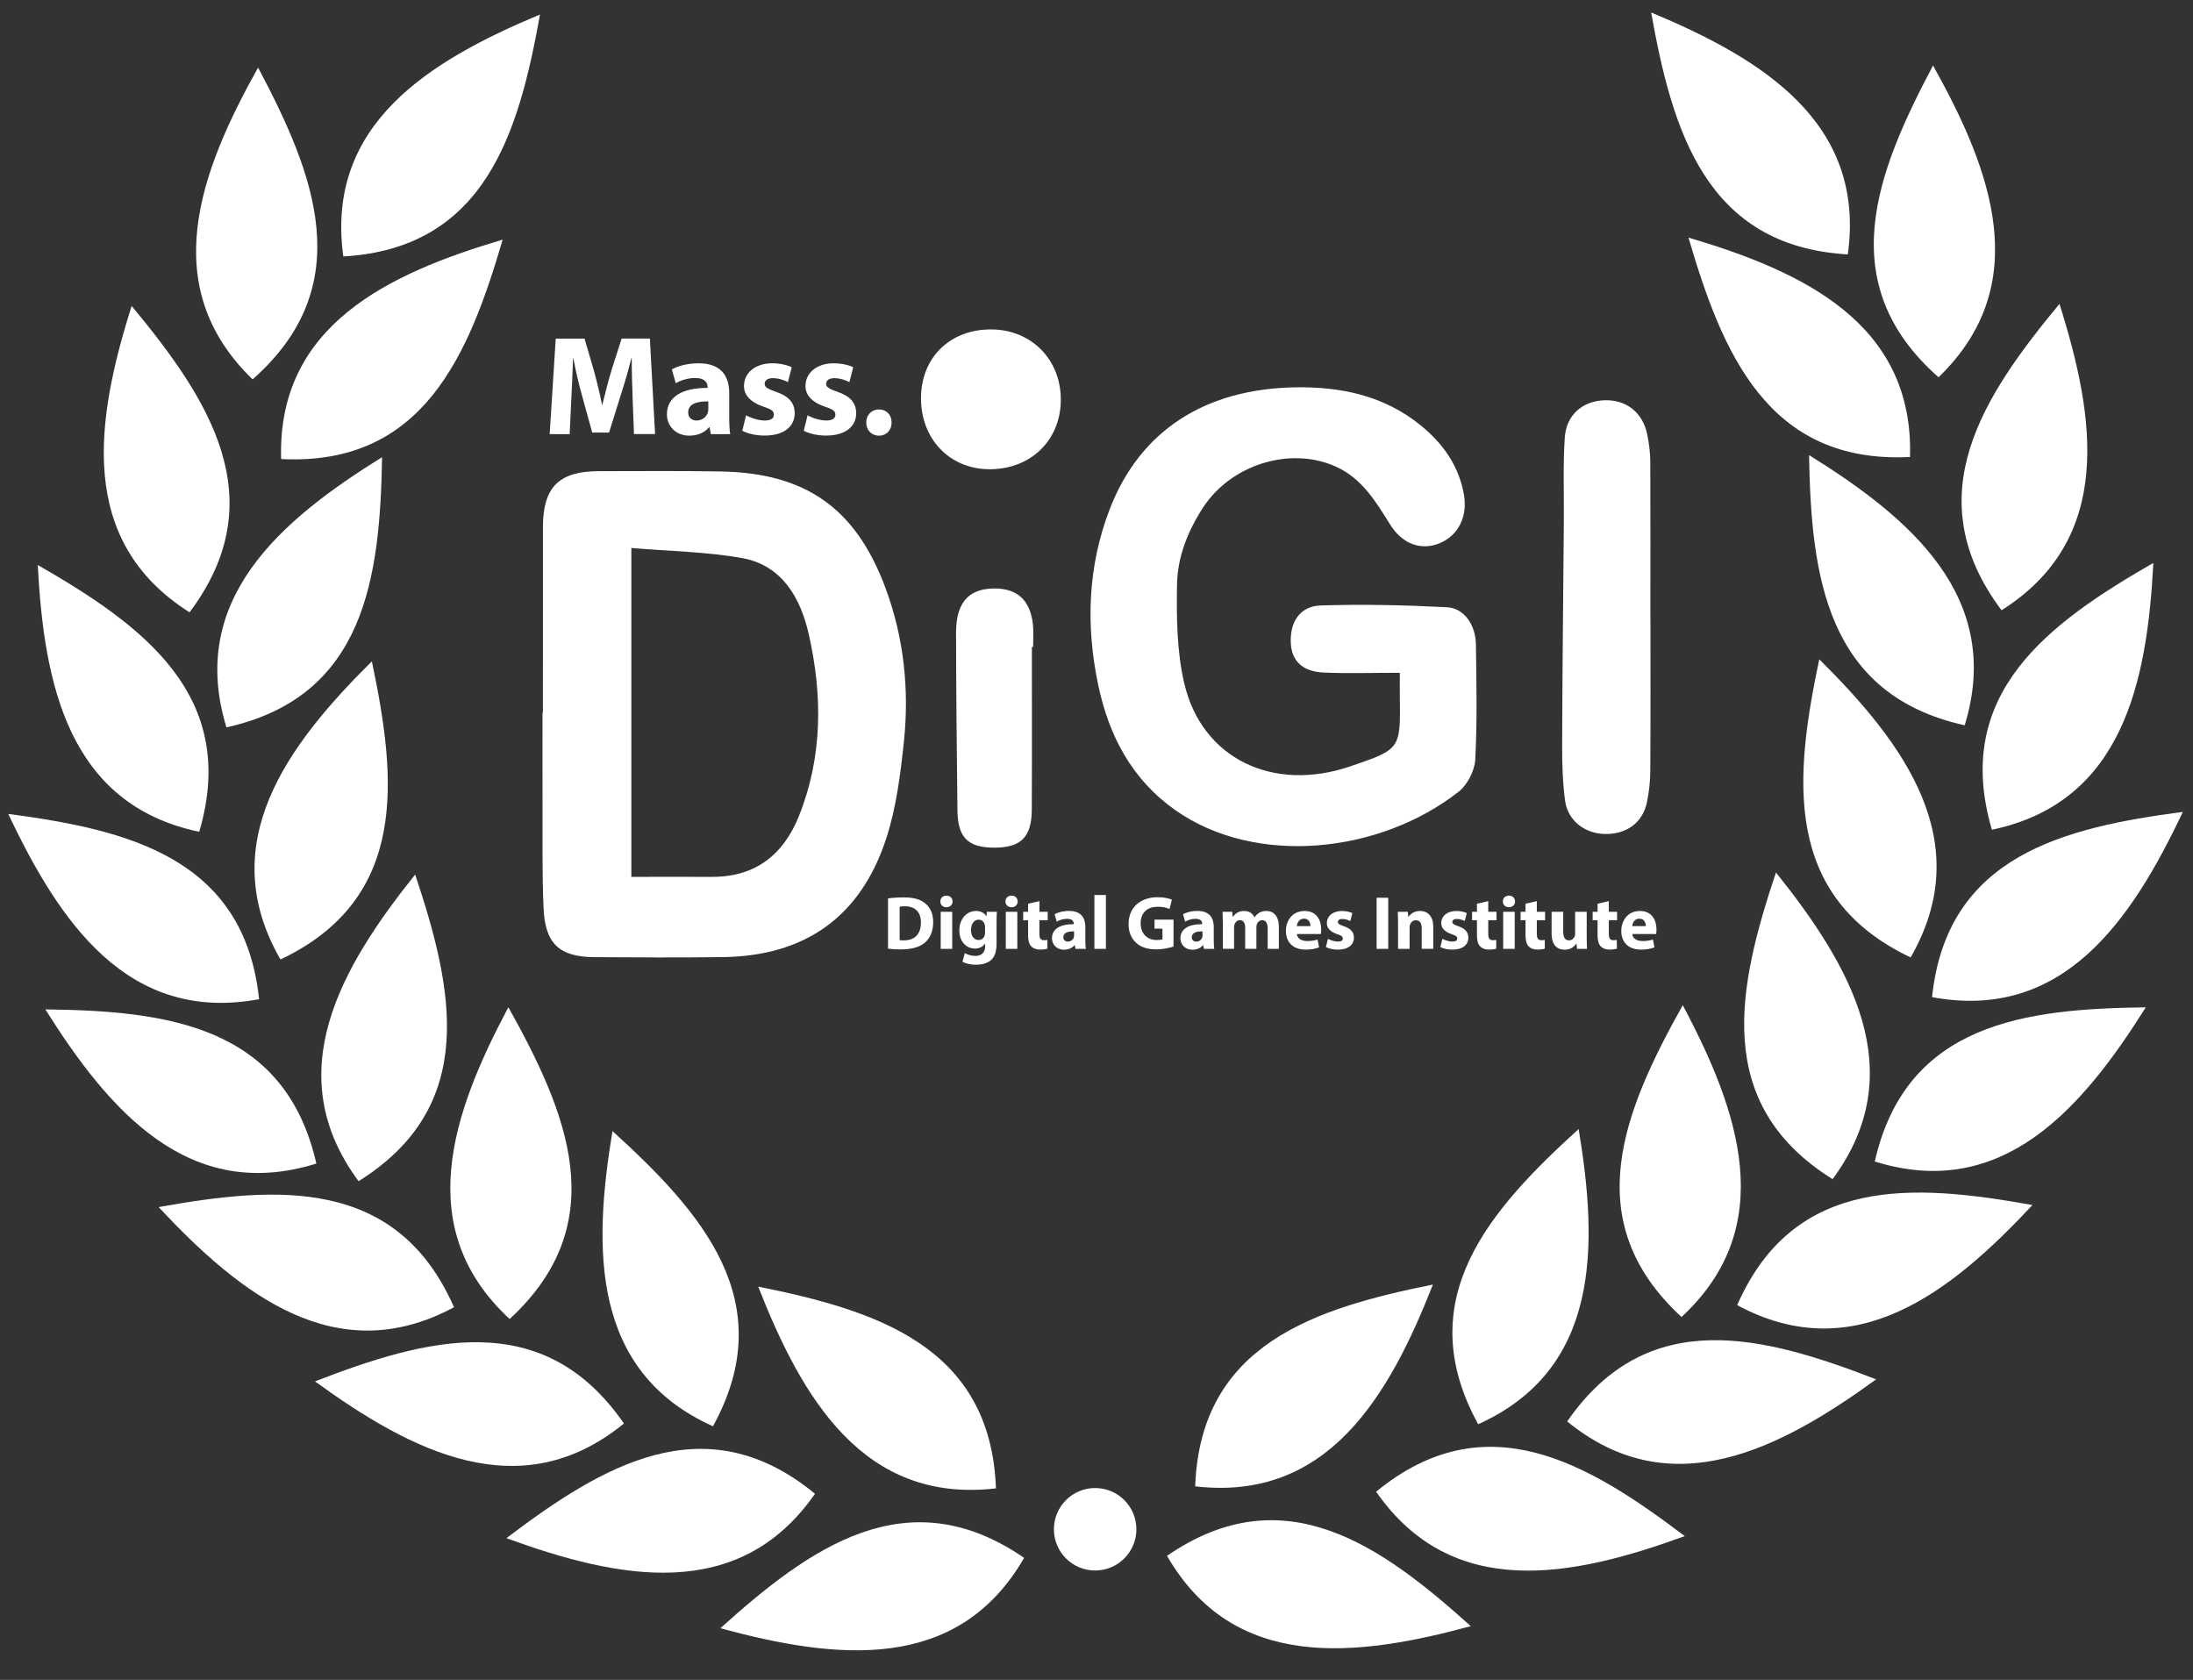 <svg xmlns="http://www.w3.org/2000/svg" width="940" height="720"><rect width="100%" height="100%" fill="#333333" stroke="none"/><g><g fill="#fff"><g><path d="M500.23 666.82c50.26-34.6 92-4.22 130.2 30.14-49.33 13.4-101.57 19.5-130.2-30.14z"/><path d="M512.3 637.03c2.24-61 51.53-76.33 101.9-86.48-18.68 47.58-44.98 93.13-101.9 86.48z"/><path d="M589.86 639.34c47.15-38.74 91.3-11.98 132.28 19.03-48.02 17.52-99.56 28-132.28-19.03z"/><path d="M633.6 610.42c-29.4-53.5 5.03-91.95 43.07-126.52 8.38 50.43 9.18 103.02-43.08 126.52z"/><path d="M671.75 609.23c34.7-50.2 84.5-36.6 132.43-18.05-41.36 30.04-88.04 54.28-132.43 18.05z"/><path d="M720.76 564.46c-44.9-41.34-24.5-88.77.53-133.65 24 45.14 41.5 94.73-.54 133.65z"/><path d="M744.6 559.4c24.53-55.9 76-52.02 126.58-42.92-34.88 37.37-76.1 70.04-126.57 42.9z"/><path d="M785.5 505.37c-51.77-32.3-40.54-82.68-24.26-131.43 31.96 39.9 58.37 85.38 24.27 131.43z"/><path d="M803.6 497.8c13.5-59.5 64.77-65.44 116.16-66.06-27.2 43.28-61.5 83.16-116.17 66.07z"/><path d="M818.96 410.35c-55.14-26.15-49.75-77.5-39.16-127.78 36.32 35.97 67.76 78.14 39.16 127.78z"/><path d="M828.15 427.37c6.34-60.7 56.56-72.68 107.5-79.4-21.85 46.2-51.17 89.87-107.5 79.4z"/><path d="M842.14 310.86c-59.6-13.17-65.8-64.42-66.72-115.8 43.44 26.94 83.5 61 66.72 115.8z"/><path d="M853.8 355.62c-17.24-58.54 24.63-88.73 69.2-114.35-2.64 51.06-13.12 102.6-69.2 114.35z"/><path d="M818.7 195.87c-60.95 3.05-80.5-44.72-94.96-94.04 49.02 14.5 96.66 36.77 94.96 94.04z"/><path d="M857.94 261.56c-36.63-48.8-7.96-91.74 24.82-131.32 15.4 48.74 23.6 100.7-24.82 131.32z"/><path d="M792.04 109.04c-60.93-3.52-75.23-53.12-84.3-103.7 47.17 19.68 92.14 46.94 84.3 103.7z"/><path d="M830.93 161.7c-45.78-40.35-26.43-88.2-2.36-133.62 24.97 44.6 43.55 93.8 2.36 133.62z"/></g><g><path d="M438.97 667.7c-50.26-34.6-92-4.22-130.2 30.15 49.33 13.4 101.57 19.48 130.2-30.15z"/><path d="M426.9 637.9c-2.24-60.97-51.53-76.32-101.9-86.46 18.68 47.58 44.98 93.12 101.9 86.47z"/><path d="M349.34 640.22c-47.15-38.74-91.3-11.98-132.28 19.03 48.02 17.53 99.56 28 132.28-19.03z"/><path d="M305.6 611.3c29.4-53.48-5.04-91.95-43.07-126.52-8.38 50.43-9.18 103.02 43.08 126.52z"/><path d="M267.44 610.1c-34.7-50.2-84.5-36.6-132.42-18.04 41.36 30.05 88.03 54.28 132.42 18.05z"/><path d="M218.44 565.34c44.9-41.34 24.5-88.77-.53-133.65-24 45.12-41.5 94.7.54 133.64z"/><path d="M194.6 560.28c-24.53-55.9-76-52.02-126.6-42.92 34.9 37.37 76.12 70.04 126.6 42.92z"/><path d="M153.7 506.25c51.77-32.3 40.54-82.68 24.26-131.43-31.96 39.9-58.37 85.38-24.27 131.43z"/><path d="M135.6 498.7c-13.5-59.52-64.77-65.45-116.16-66.08 27.2 43.3 61.48 83.16 116.17 66.07z"/><path d="M120.23 411.23c55.14-26.15 49.75-77.5 39.16-127.78-36.33 35.97-67.77 78.14-39.17 127.78z"/><path d="M111.05 428.25c-6.34-60.7-56.56-72.68-107.5-79.4 21.85 46.2 51.16 89.87 107.5 79.4z"/><path d="M97.06 311.74c59.58-13.17 65.8-64.42 66.72-115.8-43.44 26.94-83.5 61-66.72 115.8z"/><path d="M85.4 356.5c17.24-58.53-24.63-88.73-69.2-114.34 2.63 51.05 13.12 102.6 69.2 114.35z"/><path d="M120.5 196.75c60.95 3.06 80.5-44.72 94.96-94.04-49.02 14.52-96.67 36.78-94.96 94.05z"/><path d="M81.25 262.44c36.63-48.8 7.97-91.74-24.82-131.32-15.4 48.74-23.6 100.7 24.82 131.32z"/><path d="M147.16 109.92c60.92-3.52 75.22-53.12 84.3-103.7-47.17 19.7-92.15 46.94-84.3 103.7z"/><path d="M108.27 162.6c45.78-40.37 26.42-88.23 2.36-133.64-24.97 44.6-43.55 93.8-2.36 133.63z"/></g><path d="M487.1 655.43c0 9.77-7.92 17.68-17.68 17.68-9.77 0-17.68-7.9-17.68-17.67 0-9.76 7.9-17.68 17.68-17.68 9.76 0 17.68 7.92 17.68 17.68z"/></g></g><g fill="#fff" enable-background="new"><path d="M271.16 170.4c-.18-4.93-.37-10.88-.37-16.83h-.2c-1.26 5.22-2.96 11.05-4.54 15.85l-4.98 15.97h-7.23l-4.37-15.86c-1.34-4.8-2.74-10.63-3.7-15.97h-.13c-.24 5.52-.42 11.84-.73 16.94l-.73 15.56h-8.57l2.6-40.93h12.34l4 13.66c1.28 4.72 2.56 9.83 3.47 14.62h.18c1.15-4.73 2.55-10.14 3.9-14.7l4.36-13.6h12.1l2.23 40.94h-9.04l-.6-15.67zM304.68 186.06l-.54-2.98h-.18c-1.95 2.37-4.98 3.64-8.5 3.64-6.02 0-9.6-4.37-9.6-9.1 0-7.72 6.92-11.42 17.43-11.36v-.42c0-1.58-.86-3.83-5.42-3.83-3.03 0-6.25 1.04-8.2 2.26l-1.7-5.96c2.07-1.15 6.14-2.6 11.54-2.6 9.9 0 13.06 5.82 13.06 12.8v10.33c0 2.85.12 5.6.42 7.23h-8.32zm-1.1-14.03c-4.85-.06-8.6 1.1-8.6 4.67 0 2.37 1.57 3.53 3.63 3.53 2.32 0 4.2-1.52 4.8-3.4.13-.5.2-1.04.2-1.58v-3.22zM319.8 177.98c1.7 1.03 5.23 2.25 7.96 2.25 2.8 0 3.95-.98 3.95-2.5 0-1.5-.9-2.24-4.36-3.4-6.14-2.06-8.5-5.4-8.44-8.92 0-5.52 4.73-9.7 12.08-9.7 3.46 0 6.56.78 8.38 1.7l-1.64 6.37c-1.33-.73-3.88-1.7-6.44-1.7-2.24 0-3.52.9-3.52 2.43 0 1.4 1.16 2.12 4.8 3.4 5.65 1.94 8.02 4.8 8.08 9.17 0 5.52-4.38 9.6-12.88 9.6-3.9 0-7.35-.86-9.6-2.07l1.65-6.62zM346.17 177.98c1.7 1.03 5.22 2.25 7.95 2.25 2.8 0 3.95-.98 3.95-2.5 0-1.5-.9-2.24-4.37-3.4-6.14-2.06-8.5-5.4-8.44-8.92 0-5.52 4.73-9.7 12.08-9.7 3.46 0 6.56.78 8.38 1.7l-1.64 6.37c-1.33-.73-3.9-1.7-6.44-1.7-2.24 0-3.52.9-3.52 2.43 0 1.4 1.16 2.12 4.8 3.4 5.65 1.94 8.02 4.8 8.08 9.17 0 5.52-4.38 9.6-12.88 9.6-3.9 0-7.35-.86-9.6-2.07l1.65-6.62zM371.3 181.14c0-3.28 2.26-5.65 5.47-5.65 3.22 0 5.4 2.3 5.4 5.64 0 3.22-2.18 5.6-5.46 5.6-3.14-.02-5.4-2.38-5.4-5.6z"/></g><g fill="#fff" enable-background="new"><path d="M380.64 385.07c1.82-.3 4.2-.45 6.7-.45 4.15 0 6.85.75 8.96 2.34 2.27 1.7 3.7 4.4 3.7 8.25 0 4.2-1.52 7.1-3.64 8.88-2.3 1.9-5.8 2.82-10.1 2.82-2.57 0-4.4-.16-5.62-.32v-21.5zm4.97 17.87c.43.1 1.1.1 1.73.1 4.5.03 7.4-2.44 7.4-7.67.04-4.55-2.62-6.95-6.88-6.95-1.1 0-1.82.1-2.24.2v14.32zM408.32 386.37c0 1.37-1.04 2.47-2.67 2.47-1.55 0-2.6-1.1-2.56-2.47-.04-1.43 1-2.5 2.6-2.5s2.6 1.07 2.62 2.5zm-5.1 20.3V390.8h4.93v15.88h-4.93zM427.3 390.8c-.08 1-.14 2.33-.14 4.7v8.87c0 3.05-.62 5.56-2.4 7.15-1.76 1.5-4.13 1.95-6.47 1.95-2.1 0-4.3-.43-5.73-1.24l.98-3.73c1 .58 2.76 1.2 4.6 1.2 2.35 0 4.14-1.27 4.14-4.2v-1.03h-.08c-.94 1.33-2.47 2.08-4.3 2.08-3.92 0-6.7-3.2-6.7-7.77 0-5.1 3.3-8.35 7.2-8.35 2.18 0 3.54.95 4.35 2.25h.07l.16-1.9h4.3zm-5.08 6.46c0-.33-.03-.65-.1-.9-.35-1.3-1.3-2.2-2.66-2.2-1.8 0-3.25 1.63-3.25 4.53 0 2.36 1.18 4.2 3.26 4.2 1.27 0 2.27-.83 2.6-2 .13-.36.16-.88.16-1.3v-2.34zM436.22 386.37c0 1.37-1.04 2.47-2.66 2.47-1.56 0-2.6-1.1-2.57-2.47-.04-1.43 1-2.5 2.6-2.5s2.6 1.07 2.62 2.5zm-5.1 20.3V390.8h4.94v15.88h-4.94zM445.55 386.24v4.55h3.54v3.63h-3.56v5.75c0 1.92.46 2.8 1.95 2.8.6 0 1.1-.07 1.46-.13l.03 3.73c-.66.26-1.83.42-3.23.42-1.6 0-2.92-.55-3.7-1.36-.9-.94-1.36-2.47-1.36-4.7v-6.5h-2.1v-3.65h2.1v-3.45l4.85-1.1zM460.98 406.68l-.3-1.6h-.1c-1.03 1.27-2.66 1.96-4.54 1.96-3.22 0-5.13-2.34-5.13-4.88 0-4.12 3.7-6.1 9.33-6.07v-.24c0-.84-.46-2.05-2.9-2.05-1.62 0-3.34.57-4.38 1.22l-.9-3.2c1.1-.6 3.27-1.4 6.16-1.4 5.3 0 7 3.13 7 6.87v5.5c0 1.54.06 3 .23 3.88h-4.45zm-.6-7.5c-2.6-.04-4.6.58-4.6 2.5 0 1.26.84 1.88 1.95 1.88 1.23 0 2.24-.8 2.56-1.82.06-.26.1-.55.1-.84v-1.73zM469.1 383.6h4.93v23.08h-4.93V383.6zM503.04 405.67c-1.52.52-4.42 1.23-7.3 1.23-4 0-6.9-1-8.9-2.95-2.02-1.9-3.13-4.74-3.1-7.96.04-7.3 5.33-11.45 12.5-11.45 2.84 0 5.02.56 6.1 1.08l-1.05 3.96c-1.2-.53-2.7-.95-5.1-.95-4.14 0-7.26 2.34-7.26 7.08 0 4.52 2.83 7.18 6.9 7.18 1.13 0 2.04-.12 2.43-.3V398h-3.38v-3.86h8.14v11.53zM516.04 406.68l-.3-1.6h-.1c-1.03 1.27-2.66 1.96-4.54 1.96-3.22 0-5.13-2.34-5.13-4.88 0-4.12 3.7-6.1 9.32-6.07v-.24c0-.84-.47-2.05-2.9-2.05-1.63 0-3.35.57-4.4 1.22l-.9-3.2c1.1-.6 3.28-1.4 6.17-1.4 5.3 0 7 3.13 7 6.87v5.5c0 1.54.05 3 .22 3.88h-4.46zm-.6-7.5c-2.6-.04-4.6.58-4.6 2.5 0 1.26.84 1.88 1.95 1.88 1.22 0 2.23-.8 2.55-1.82.07-.26.1-.55.1-.84v-1.73zM524.16 395.86c0-1.98-.07-3.67-.13-5.07h4.16l.2 2.14h.1c.7-1 2.1-2.5 4.82-2.5 2.05 0 3.67 1.04 4.35 2.7h.07c.58-.82 1.3-1.47 2.04-1.92.88-.53 1.86-.78 3.03-.78 3.06 0 5.37 2.14 5.37 6.88v9.36h-4.8v-8.64c0-2.3-.76-3.64-2.35-3.64-1.14 0-1.95.78-2.28 1.72-.13.36-.2.88-.2 1.27v9.28h-4.8v-8.9c0-2.02-.7-3.38-2.27-3.38-1.27 0-2.02.97-2.3 1.8-.17.38-.2.83-.2 1.22v9.26h-4.8v-10.82zM555.9 400.3c.16 2.06 2.17 3.03 4.48 3.03 1.7 0 3.05-.23 4.38-.65l.65 3.35c-1.6.65-3.6.97-5.74.97-5.4 0-8.48-3.1-8.48-8.08 0-4.03 2.5-8.48 8.03-8.48 5.14 0 7.1 4 7.1 7.92 0 .85-.1 1.6-.17 1.95H555.9zm5.8-3.37c0-1.2-.5-3.2-2.78-3.2-2.08 0-2.93 1.87-3.06 3.2h5.85zM569.2 402.36c.92.55 2.8 1.2 4.27 1.2 1.5 0 2.1-.52 2.1-1.33 0-.82-.48-1.2-2.33-1.82-3.28-1.1-4.55-2.88-4.5-4.77 0-2.95 2.52-5.2 6.45-5.2 1.84 0 3.5.43 4.47.92l-.87 3.4c-.72-.38-2.08-.9-3.45-.9-1.2 0-1.88.48-1.88 1.3 0 .74.62 1.13 2.57 1.82 3.02 1.03 4.28 2.56 4.32 4.9 0 2.96-2.34 5.13-6.9 5.13-2.07 0-3.92-.45-5.12-1.1l.88-3.54zM595.04 384.78v21.9h-4.97v-21.9h4.97zM599.26 395.86c0-1.98-.06-3.67-.13-5.07h4.3l.22 2.17h.1c.64-1 2.27-2.53 4.9-2.53 3.25 0 5.7 2.14 5.7 6.82v9.42h-4.95v-8.8c0-2.05-.72-3.45-2.5-3.45-1.37 0-2.18.94-2.5 1.85-.13.3-.2.78-.2 1.24v9.16h-4.94v-10.82zM618.27 402.36c.9.55 2.8 1.2 4.25 1.2 1.5 0 2.1-.52 2.1-1.33 0-.82-.47-1.2-2.33-1.82-3.3-1.1-4.55-2.88-4.52-4.77 0-2.95 2.53-5.2 6.46-5.2 1.86 0 3.5.43 4.5.92l-.9 3.4c-.7-.38-2.07-.9-3.43-.9-1.2 0-1.88.48-1.88 1.3 0 .74.62 1.13 2.57 1.82 3 1.03 4.28 2.56 4.3 4.9 0 2.96-2.33 5.13-6.88 5.13-2.08 0-3.93-.45-5.13-1.1l.87-3.54zM637.92 386.24v4.55h3.54v3.63h-3.54v5.75c0 1.92.45 2.8 1.95 2.8.62 0 1.1-.07 1.46-.13l.03 3.73c-.65.26-1.82.42-3.2.42-1.6 0-2.94-.55-3.72-1.36-.9-.94-1.36-2.47-1.36-4.7v-6.5h-2.1v-3.65h2.1v-3.45l4.84-1.1zM649.42 386.37c0 1.37-1.04 2.47-2.66 2.47-1.56 0-2.6-1.1-2.57-2.47-.04-1.43 1-2.5 2.6-2.5s2.6 1.07 2.62 2.5zm-5.1 20.3V390.8h4.94v15.88h-4.94zM658.74 386.24v4.55h3.54v3.63h-3.54v5.75c0 1.92.46 2.8 1.95 2.8.6 0 1.1-.07 1.45-.13l.03 3.73c-.65.26-1.82.42-3.2.42-1.6 0-2.94-.55-3.72-1.36-.9-.94-1.36-2.47-1.36-4.7v-6.5h-2.1v-3.65h2.1v-3.45l4.84-1.1zM680.12 401.58c0 2.08.06 3.77.13 5.1h-4.3l-.22-2.24h-.1c-.6.97-2.1 2.6-4.97 2.6-3.2 0-5.58-2.02-5.58-6.92v-9.33h4.97v8.54c0 2.3.74 3.7 2.47 3.7 1.36 0 2.14-.94 2.46-1.72.13-.3.17-.68.17-1.07v-9.46h4.97v10.78zM689.6 386.24v4.55h3.54v3.63h-3.54v5.75c0 1.92.46 2.8 1.95 2.8.62 0 1.1-.07 1.46-.13l.05 3.73c-.65.26-1.82.42-3.22.42-1.6 0-2.92-.55-3.7-1.36-.9-.94-1.37-2.47-1.37-4.7v-6.5h-2.1v-3.65h2.1v-3.45l4.84-1.1zM699.64 400.3c.16 2.06 2.18 3.03 4.48 3.03 1.7 0 3.06-.23 4.4-.65l.64 3.35c-1.63.65-3.6.97-5.75.97-5.4 0-8.47-3.1-8.47-8.08 0-4.03 2.5-8.48 8.02-8.48 5.13 0 7.08 4 7.08 7.92 0 .85-.1 1.6-.16 1.95h-10.23zm5.82-3.37c0-1.2-.52-3.2-2.8-3.2-2.08 0-2.92 1.87-3.05 3.2h5.86z"/></g><path fill="#fff" d="M232.7 305.5c0-26.57 0-53.15.03-79.73.02-17 6.9-23.83 24-23.83 17.4 0 34.82-.18 52.22.13 36.26.63 57.75 15.6 70.5 49.66 8 21.4 10.38 43.8 7.97 66.42-1.48 13.85-3.24 28-7.53 41.16-10.98 33.7-34.88 50.47-70.1 50.9-18.34.24-36.7.15-55.04.02-14.88-.1-21.04-5.7-21.74-20.75-.65-14.1-.4-28.22-.45-42.32-.06-13.9-.02-27.76-.02-41.64.06 0 .1 0 .16 0zm37.92-70.65c0 47.95 0 94.24 0 140.97 11.88 0 23.13-.05 34.4 0 18.7.1 30.78-9.4 37.5-26.24 10.15-25.48 10.06-51.84 4.1-77.96-3.47-15.2-11.3-29.32-28.47-32.42-15.32-2.75-31.1-2.95-47.53-4.34zM600.02 288.35c-11.52 0-22.1.36-32.63-.1-9.08-.4-13.73-5-14.1-12.55-.48-9.06 3.9-15.93 12.82-16.2 18.05-.58 36.17-.16 54.2.77 7.25.38 12.2 7.58 12.32 15.87.22 16.47.6 32.98-.28 49.4-.26 4.8-3.36 10.85-7.14 13.8-34.03 26.65-87.02 31.98-121.26 8-18.7-13.12-28.6-31.85-33.2-53.68-5.4-25.56-4.5-50.98 4.9-75.4 12.98-33.7 40.85-51.52 79.3-52.25 19.82-.35 38.4 3.55 54.1 16.37 9.5 7.74 16.36 17.36 18.47 29.8 1.6 9.4-2.57 17.52-10.68 20.74-7.82 3.1-15.74.26-21-8.14-6.1-9.78-12-19.67-23.1-24.73-19.54-8.92-45.05-1-57.05 17.47-6.54 10.06-10.97 21.15-11.17 32.88-.25 14.2-.1 28.9 3.13 42.6 7.6 32.28 38.18 46.77 71.3 35.4 21.4-7.32 21.38-7.32 21.07-29.88-.04-2.78 0-5.57 0-10.15zM707.44 264.9c0 21.86.08 43.72-.06 65.58-.03 4.43-.53 8.92-1.42 13.26-1.8 8.77-8.57 13.8-17.83 13.7-8.8-.07-16.18-5.74-17.3-14.4-1.03-7.9-1.27-15.93-1.24-23.9.1-31.93.48-63.87.73-95.8.1-11.95-.4-23.92.4-35.8.67-9.9 7.87-15.8 17.3-16 9.14-.18 16.08 5.26 18.02 14.53.8 3.87 1.3 7.9 1.34 11.84.1 22.34.04 44.67.04 67zM442.3 277.28c0 23.25.08 46.5-.04 69.74-.06 11.82-4.68 16.3-16.13 16.28-11.2-.02-15.58-4.3-15.73-15.88-.3-25.37-.56-50.73-.6-76.1-.03-12.18 4.74-18.23 14.2-19 11.36-.9 17.75 4.38 18.8 15.8.27 3.03.03 6.1.03 9.16-.17 0-.35 0-.53 0zM394.77 170.46c.12-17.3 12.5-29.34 30.1-29.27 17.3.05 30.06 13.1 29.83 30.52-.22 17.3-13.22 29.63-30.96 29.4-16.87-.22-29.1-13.15-28.97-30.66z"/></svg>